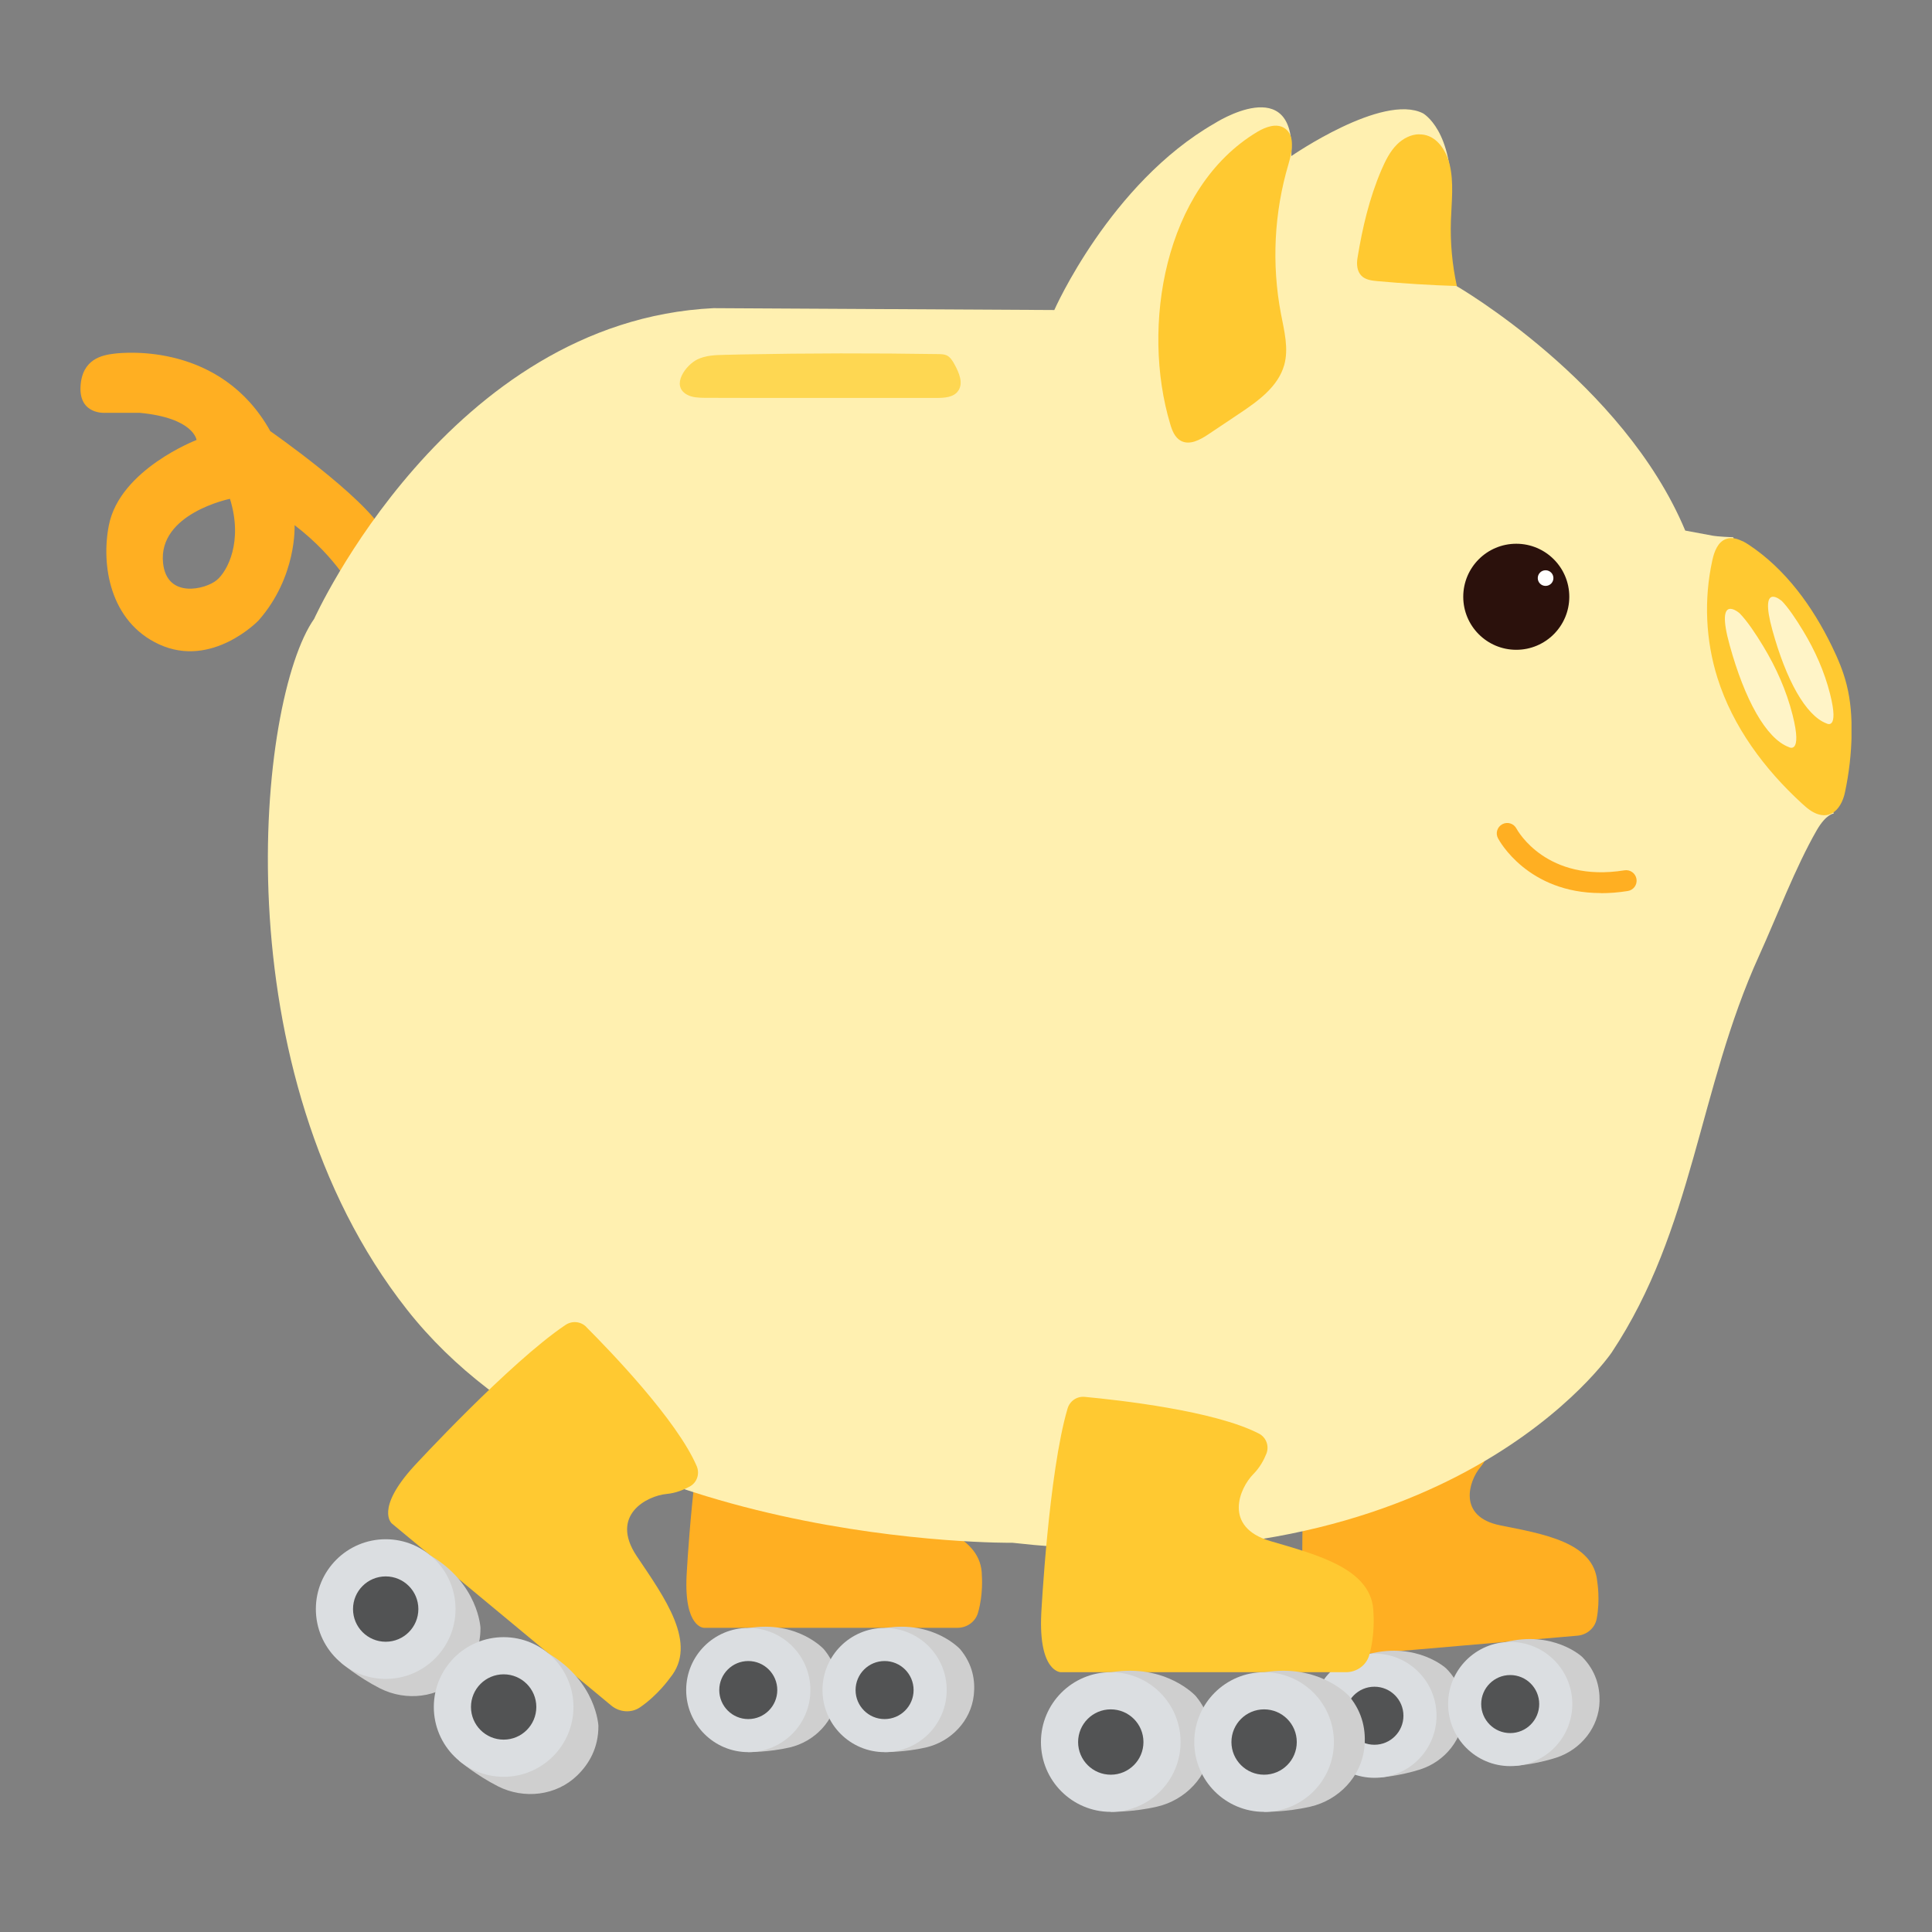 <svg width="72" height="72" viewBox="0 0 72 72" fill="none" xmlns="http://www.w3.org/2000/svg">
<rect x="0" y="0" width="72" height="72" fill="#808080" stroke="none"/>
<g clip-path="url(#clip0_152_44583)">
<path d="M27.023 51.547C28.162 51.652 31.317 52.006 32.791 52.761C33.036 52.885 33.145 53.173 33.044 53.426C32.962 53.636 32.826 53.889 32.612 54.099C32.149 54.562 31.593 55.857 33.168 56.32C34.743 56.783 36.591 57.245 36.591 58.724C36.591 58.724 36.65 59.408 36.447 60.104C36.35 60.443 36.031 60.664 35.681 60.664H26.233C26.233 60.664 25.494 60.664 25.587 58.724C25.587 58.724 25.828 54.064 26.459 51.932C26.532 51.683 26.766 51.52 27.026 51.543L27.023 51.547Z" fill="#FFAF22"/>
<path d="M27.886 65.296C27.886 65.296 28.629 65.304 29.419 65.125C30.364 64.907 31.107 64.129 31.212 63.169C31.27 62.636 31.173 62.025 30.702 61.461C30.702 61.461 29.718 60.376 27.886 60.675V65.3V65.296Z" fill="#CFCFCF"/>
<path d="M27.886 65.297C29.164 65.297 30.201 64.26 30.201 62.982C30.201 61.704 29.164 60.668 27.886 60.668C26.608 60.668 25.572 61.704 25.572 62.982C25.572 64.26 26.608 65.297 27.886 65.297Z" fill="#DBDEE1"/>
<path d="M27.886 64.065C28.483 64.065 28.967 63.581 28.967 62.984C28.967 62.386 28.483 61.902 27.886 61.902C27.289 61.902 26.805 62.386 26.805 62.984C26.805 63.581 27.289 64.065 27.886 64.065Z" fill="#525354"/>
<path d="M32.966 65.296C32.966 65.296 33.709 65.304 34.498 65.125C35.444 64.907 36.187 64.129 36.291 63.169C36.35 62.636 36.253 62.025 35.782 61.461C35.782 61.461 34.798 60.376 32.966 60.675V65.3V65.296Z" fill="#CFCFCF"/>
<path d="M32.966 65.297C34.244 65.297 35.281 64.26 35.281 62.982C35.281 61.704 34.244 60.668 32.966 60.668C31.688 60.668 30.652 61.704 30.652 62.982C30.652 64.26 31.688 65.297 32.966 65.297Z" fill="#DBDEE1"/>
<path d="M32.966 64.065C33.563 64.065 34.047 63.581 34.047 62.984C34.047 62.386 33.563 61.902 32.966 61.902C32.369 61.902 31.885 62.386 31.885 62.984C31.885 63.581 32.369 64.065 32.966 64.065Z" fill="#525354"/>
<path d="M49.377 52.621C50.52 52.629 53.694 52.707 55.227 53.333C55.48 53.438 55.612 53.714 55.534 53.975C55.468 54.193 55.355 54.453 55.165 54.683C54.745 55.184 54.301 56.522 55.908 56.845C57.514 57.168 59.397 57.471 59.525 58.946C59.525 58.946 59.642 59.623 59.502 60.334C59.436 60.677 59.132 60.929 58.786 60.957L49.373 61.77C49.373 61.77 48.634 61.832 48.56 59.891C48.56 59.891 48.401 55.227 48.844 53.049C48.895 52.796 49.116 52.613 49.377 52.613V52.621Z" fill="#FFAF22"/>
<path d="M51.419 66.243C51.419 66.243 52.158 66.189 52.932 65.94C53.854 65.641 54.531 64.804 54.55 63.836C54.562 63.303 54.414 62.7 53.897 62.179C53.897 62.179 52.823 61.179 51.023 61.638L51.419 66.247V66.243Z" fill="#CFCFCF"/>
<path d="M51.221 66.254C52.499 66.254 53.535 65.218 53.535 63.939C53.535 62.661 52.499 61.625 51.221 61.625C49.942 61.625 48.906 62.661 48.906 63.939C48.906 65.218 49.942 66.254 51.221 66.254Z" fill="#DBDEE1"/>
<path d="M51.221 65.022C51.818 65.022 52.302 64.538 52.302 63.941C52.302 63.343 51.818 62.859 51.221 62.859C50.623 62.859 50.139 63.343 50.139 63.941C50.139 64.538 50.623 65.022 51.221 65.022Z" fill="#525354"/>
<path d="M56.48 65.808C56.48 65.808 57.219 65.754 57.993 65.505C58.915 65.205 59.592 64.369 59.611 63.4C59.623 62.867 59.475 62.264 58.958 61.743C58.958 61.743 57.884 60.744 56.083 61.203L56.48 65.812V65.808Z" fill="#CFCFCF"/>
<path d="M56.281 65.818C57.559 65.818 58.596 64.782 58.596 63.504C58.596 62.226 57.559 61.19 56.281 61.19C55.003 61.19 53.967 62.226 53.967 63.504C53.967 64.782 55.003 65.818 56.281 65.818Z" fill="#DBDEE1"/>
<path d="M56.281 64.587C56.878 64.587 57.362 64.102 57.362 63.505C57.362 62.908 56.878 62.424 56.281 62.424C55.684 62.424 55.2 62.908 55.2 63.505C55.2 64.102 55.684 64.587 56.281 64.587Z" fill="#525354"/>
<path d="M10.068 16.058C8.24 12.791 4.684 13.126 4.253 13.18C3.821 13.234 3.051 13.367 3 14.417C2.953 15.467 3.93 15.385 3.93 15.385H5.209C7.228 15.576 7.325 16.397 7.325 16.397C7.325 16.397 4.47 17.49 4.058 19.571C3.766 21.033 4.081 23.161 5.929 24.013C7.905 24.923 9.632 23.126 9.632 23.126C11.075 21.492 10.978 19.571 10.978 19.571C12.611 20.819 13.199 22.095 13.199 22.095C13.46 21.442 14.304 19.827 14.304 19.827C13.58 18.509 10.064 16.062 10.064 16.062L10.068 16.058ZM8.076 21.62C7.672 21.959 6.221 22.332 6.077 20.986C5.879 19.135 8.57 18.59 8.57 18.59C9.064 20.174 8.481 21.286 8.076 21.62Z" fill="#FFAF22"/>
<path d="M64.597 20.022C64.052 20.003 63.831 19.964 63.831 19.964L62.804 19.773C60.489 14.238 54.274 10.656 54.274 10.656C53.928 9.52 54.079 7.482 54.079 7.482C54.18 4.849 53.029 4.222 53.029 4.222C51.524 3.464 48.124 5.817 48.124 5.817C48.303 2.635 45.261 4.6 45.261 4.6C41.368 6.836 39.291 11.554 39.291 11.554L26.591 11.484C16.715 11.967 11.709 23.06 11.709 23.06C9.601 26.055 8.177 39.93 15.171 48.81C22.164 57.686 37.739 57.495 37.739 57.495C54.029 59.324 60.062 50.404 60.062 50.404C63.115 45.807 63.294 40.591 65.554 35.62C66.215 34.165 66.911 32.318 67.709 30.933C68.059 30.33 68.339 30.318 68.339 30.318L64.593 20.03L64.597 20.022Z" fill="#FFF0B0"/>
<path d="M64.939 20.165C65.017 20.204 65.095 20.251 65.165 20.297C66.542 21.208 67.545 22.596 68.269 24.082C68.495 24.545 68.697 25.023 68.821 25.525C68.973 26.124 69.012 26.747 69.004 27.365C68.992 28.096 68.907 28.824 68.755 29.535C68.654 30.01 68.335 30.52 67.767 30.348C67.53 30.278 67.335 30.111 67.153 29.944C65.752 28.66 64.578 27.081 64.006 25.268C63.562 23.86 63.496 22.336 63.811 20.893C63.881 20.562 64.017 20.192 64.332 20.084C64.531 20.014 64.741 20.072 64.935 20.169L64.939 20.165Z" fill="#FFC931"/>
<path d="M48.097 5.809C48.074 5.914 48.046 6.015 48.019 6.112C47.482 7.917 47.385 9.85 47.739 11.702C47.86 12.332 48.031 12.986 47.86 13.6C47.634 14.409 46.887 14.946 46.187 15.413L45.036 16.183C44.725 16.393 44.328 16.607 44.001 16.424C43.779 16.299 43.678 16.039 43.608 15.794C42.531 12.2 43.363 7.007 46.856 4.914C47.163 4.732 47.564 4.58 47.867 4.774C48.19 4.981 48.182 5.408 48.097 5.805V5.809Z" fill="#FFC931"/>
<path d="M52.893 5.004C52.586 5.004 52.282 5.163 52.06 5.385C51.796 5.65 51.629 5.992 51.481 6.334C51.03 7.388 50.773 8.489 50.59 9.613C50.551 9.847 50.571 10.115 50.742 10.282C50.894 10.43 51.119 10.457 51.329 10.477C52.317 10.566 53.305 10.628 54.293 10.659C54.118 9.858 54.044 9.037 54.071 8.221C54.095 7.517 54.188 6.801 54.021 6.116C53.896 5.622 53.577 5.117 53.076 5.023C53.017 5.012 52.955 5.008 52.897 5.008L52.893 5.004Z" fill="#FFC931"/>
<path d="M27.692 13.208C27.462 13.212 27.233 13.216 27.003 13.224C26.657 13.231 26.299 13.243 25.988 13.395C25.564 13.601 24.989 14.363 25.599 14.706C25.798 14.818 26.039 14.822 26.264 14.826C26.832 14.83 27.4 14.83 27.968 14.83H34.903C35.195 14.83 35.53 14.811 35.701 14.577C35.915 14.289 35.744 13.889 35.569 13.574C35.498 13.445 35.417 13.313 35.288 13.247C35.195 13.2 35.086 13.2 34.985 13.196C32.554 13.158 30.119 13.161 27.688 13.208H27.692Z" fill="#FED752"/>
<path d="M64.83 22.855C64.83 22.855 63.901 22.034 64.461 24.049C65.017 26.064 65.814 27.523 66.662 27.841C66.662 27.841 67.187 28.153 66.802 26.636C66.573 25.733 66.192 24.878 65.709 24.08C65.429 23.617 65.106 23.135 64.834 22.859L64.83 22.855Z" fill="#FFF4C7"/>
<path d="M66.394 22.391C66.394 22.391 65.542 21.636 66.052 23.484C66.561 25.331 67.292 26.669 68.07 26.961C68.07 26.961 68.553 27.245 68.199 25.853C67.989 25.024 67.639 24.238 67.195 23.507C66.939 23.083 66.643 22.64 66.394 22.387V22.391Z" fill="#FFF4C7"/>
<path d="M56.507 24.216C57.598 24.216 58.483 23.331 58.483 22.24C58.483 21.148 57.598 20.264 56.507 20.264C55.415 20.264 54.531 21.148 54.531 22.24C54.531 23.331 55.415 24.216 56.507 24.216Z" fill="#2B110C"/>
<path d="M57.599 21.835C57.761 21.835 57.891 21.705 57.891 21.544C57.891 21.383 57.761 21.252 57.599 21.252C57.438 21.252 57.308 21.383 57.308 21.544C57.308 21.705 57.438 21.835 57.599 21.835Z" fill="white"/>
<path d="M59.657 33.282C56.934 33.282 55.872 31.33 55.826 31.24C55.724 31.05 55.798 30.816 55.989 30.715C56.18 30.614 56.413 30.688 56.514 30.879C56.561 30.964 57.638 32.901 60.54 32.434C60.75 32.4 60.952 32.543 60.987 32.757C61.022 32.971 60.878 33.17 60.664 33.205C60.306 33.263 59.972 33.286 59.657 33.286V33.282Z" fill="#FFAF22"/>
<path d="M21.842 49.447C22.752 50.358 25.23 52.929 25.965 54.64C26.085 54.924 25.976 55.251 25.704 55.399C25.482 55.519 25.183 55.644 24.848 55.675C24.117 55.741 22.705 56.464 23.732 57.997C24.759 59.529 26.031 61.257 24.965 62.536C24.965 62.536 24.522 63.17 23.849 63.629C23.522 63.851 23.086 63.812 22.783 63.563L14.603 56.776C14.603 56.776 13.961 56.243 15.439 54.629C15.439 54.629 18.994 50.77 21.075 49.377C21.317 49.214 21.639 49.241 21.846 49.447H21.842Z" fill="#FFC931"/>
<path d="M12.713 61.969C12.713 61.969 13.351 62.51 14.164 62.922C15.136 63.412 16.338 63.276 17.12 62.514C17.552 62.094 17.91 61.495 17.906 60.67C17.906 60.67 17.836 59.025 16.035 57.967L12.713 61.969Z" fill="#CFCFCF"/>
<path d="M14.374 62.568C15.811 62.568 16.976 61.403 16.976 59.965C16.976 58.528 15.811 57.363 14.374 57.363C12.937 57.363 11.771 58.528 11.771 59.965C11.771 61.403 12.937 62.568 14.374 62.568Z" fill="#DBDEE1"/>
<path d="M14.374 61.183C15.046 61.183 15.591 60.638 15.591 59.965C15.591 59.293 15.046 58.748 14.374 58.748C13.701 58.748 13.156 59.293 13.156 59.965C13.156 60.638 13.701 61.183 14.374 61.183Z" fill="#525354"/>
<path d="M17.108 65.618C17.108 65.618 17.746 66.158 18.559 66.571C19.531 67.061 20.733 66.925 21.515 66.162C21.947 65.742 22.305 65.143 22.301 64.319C22.301 64.319 22.231 62.673 20.43 61.615L17.108 65.618Z" fill="#CFCFCF"/>
<path d="M18.769 66.216C20.206 66.216 21.371 65.051 21.371 63.614C21.371 62.177 20.206 61.012 18.769 61.012C17.332 61.012 16.167 62.177 16.167 63.614C16.167 65.051 17.332 66.216 18.769 66.216Z" fill="#DBDEE1"/>
<path d="M18.769 64.831C19.442 64.831 19.987 64.286 19.987 63.614C19.987 62.942 19.442 62.397 18.769 62.397C18.097 62.397 17.552 62.942 17.552 63.614C17.552 64.286 18.097 64.831 18.769 64.831Z" fill="#525354"/>
<path d="M40.423 52.057C41.706 52.178 45.254 52.571 46.911 53.423C47.187 53.563 47.307 53.886 47.195 54.173C47.101 54.411 46.95 54.691 46.712 54.932C46.191 55.453 45.569 56.908 47.335 57.429C49.1 57.95 51.185 58.468 51.185 60.132C51.185 60.132 51.252 60.903 51.026 61.688C50.917 62.066 50.555 62.318 50.162 62.318H39.532C39.532 62.318 38.7 62.318 38.805 60.132C38.805 60.132 39.077 54.889 39.785 52.493C39.867 52.213 40.131 52.03 40.423 52.057Z" fill="#FFC931"/>
<path d="M41.395 67.523C41.395 67.523 42.231 67.535 43.118 67.329C44.18 67.084 45.016 66.209 45.133 65.127C45.195 64.528 45.09 63.84 44.561 63.206C44.561 63.206 43.456 61.984 41.395 62.323V67.523Z" fill="#CFCFCF"/>
<path d="M41.395 67.523C42.832 67.523 43.997 66.358 43.997 64.921C43.997 63.483 42.832 62.318 41.395 62.318C39.958 62.318 38.793 63.483 38.793 64.921C38.793 66.358 39.958 67.523 41.395 67.523Z" fill="#DBDEE1"/>
<path d="M41.395 66.138C42.068 66.138 42.613 65.593 42.613 64.921C42.613 64.248 42.068 63.703 41.395 63.703C40.723 63.703 40.178 64.248 40.178 64.921C40.178 65.593 40.723 66.138 41.395 66.138Z" fill="#525354"/>
<path d="M47.109 67.523C47.109 67.523 47.945 67.535 48.832 67.329C49.894 67.084 50.73 66.209 50.847 65.127C50.909 64.528 50.804 63.84 50.275 63.206C50.275 63.206 49.17 61.984 47.109 62.323V67.523Z" fill="#CFCFCF"/>
<path d="M47.109 67.523C48.546 67.523 49.711 66.358 49.711 64.921C49.711 63.483 48.546 62.318 47.109 62.318C45.672 62.318 44.507 63.483 44.507 64.921C44.507 66.358 45.672 67.523 47.109 67.523Z" fill="#DBDEE1"/>
<path d="M47.109 66.138C47.782 66.138 48.327 65.593 48.327 64.921C48.327 64.248 47.782 63.703 47.109 63.703C46.437 63.703 45.892 64.248 45.892 64.921C45.892 65.593 46.437 66.138 47.109 66.138Z" fill="#525354"/>
</g>
<defs>
<clipPath id="clip0_152_44583">
<rect width="66" height="63.522" fill="white" transform="translate(3 4)"/>
</clipPath>
</defs>
</svg>
